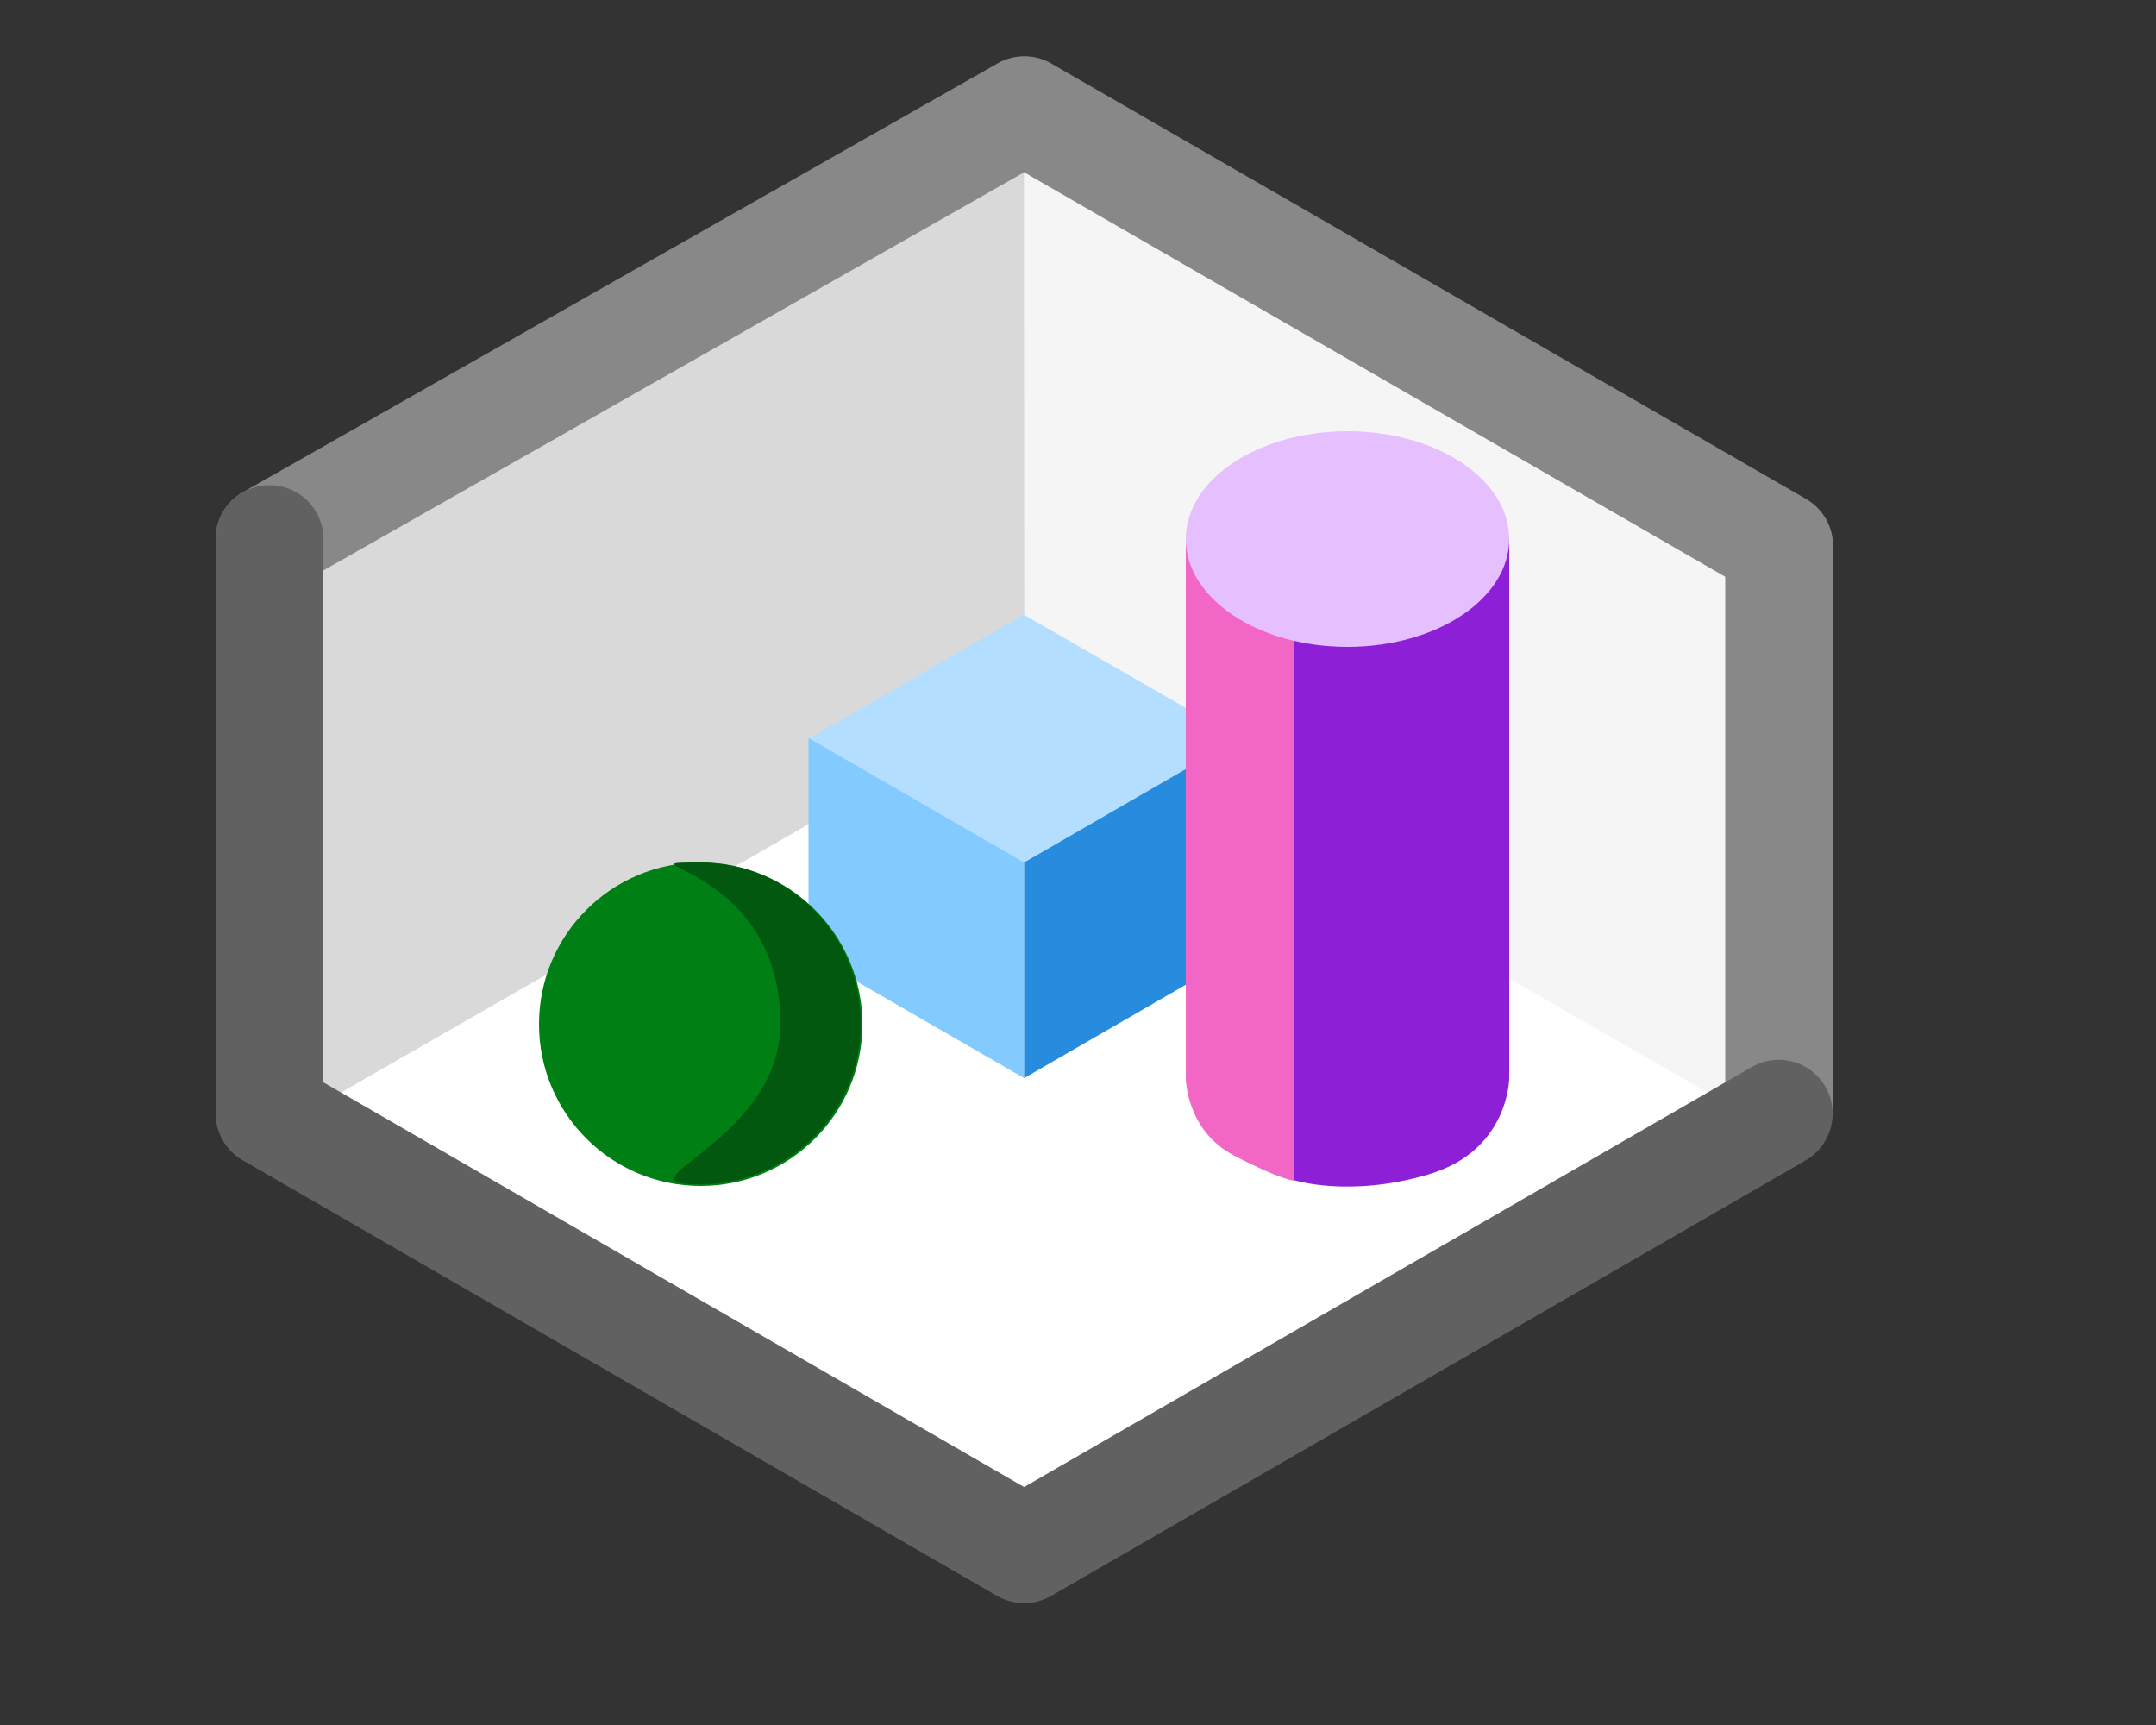 <svg width="20" height="16" viewBox="0 0 20 16" fill="none" xmlns="http://www.w3.org/2000/svg">
<rect x="0" y="0" width="20" height="16" fill="#333333" stroke="none"/>
<path d="M9.5 1L2.5 5V10.5L9.5 14.5L16.5 10.5V5L9.5 1Z" fill="#FFFFFF"/>
<path d="M9.502 6.497L9.504 1L16.327 4.932V10.412L9.502 6.497Z" fill="#F5F5F5"/>
<path d="M9.502 6.497L9.5 1L2.677 4.937L2.677 10.412L9.502 6.497Z" fill="#D9D9D9"/>
<path d="M16.504 10.272V5.061L9.502 1.022L2.5 5" stroke="#888889" stroke-linecap="round" stroke-linejoin="round"/>
<path d="M2.5 5V10.328L9.5 14.37L16.5 10.33" stroke="#616162" stroke-linecap="round" stroke-linejoin="round"/>
<path d="M9.496 5.701L11.5 6.854L9.504 8.006L7.5 6.854L9.496 5.701Z" fill="#B4DEFF"/>
<path d="M7.5 6.845L9.5 8V10L7.5 8.845V6.845Z" fill="#83CAFF"/>
<path d="M9.5 8L11.5 6.845V8.845L9.5 10V8Z" fill="#278CDD"/>
<circle cx="6.5" cy="9.5" r="1.5" fill="#008014"/>
<path d="M7.985 9.493C7.985 10.317 7.317 10.985 6.493 10.985C5.668 10.985 7.239 10.599 7.239 9.493C7.239 8.013 5.668 8 6.493 8C7.317 8 7.985 8.668 7.985 9.493Z" fill="#02580E"/>
<path d="M11 5H12L12.004 10.95C12.004 10.95 11.899 10.953 11.449 10.719C11 10.484 11 10 11 10V5Z" fill="#F267C5"/>
<path d="M12 5H14V10C14 10 14 10.668 13.258 10.891C12.516 11.113 12 10.945 12 10.945V5Z" fill="#8D1FD7"/>
<ellipse cx="12.5" cy="5" rx="1.5" ry="1" fill="#E6BFFF"/>
</svg>
